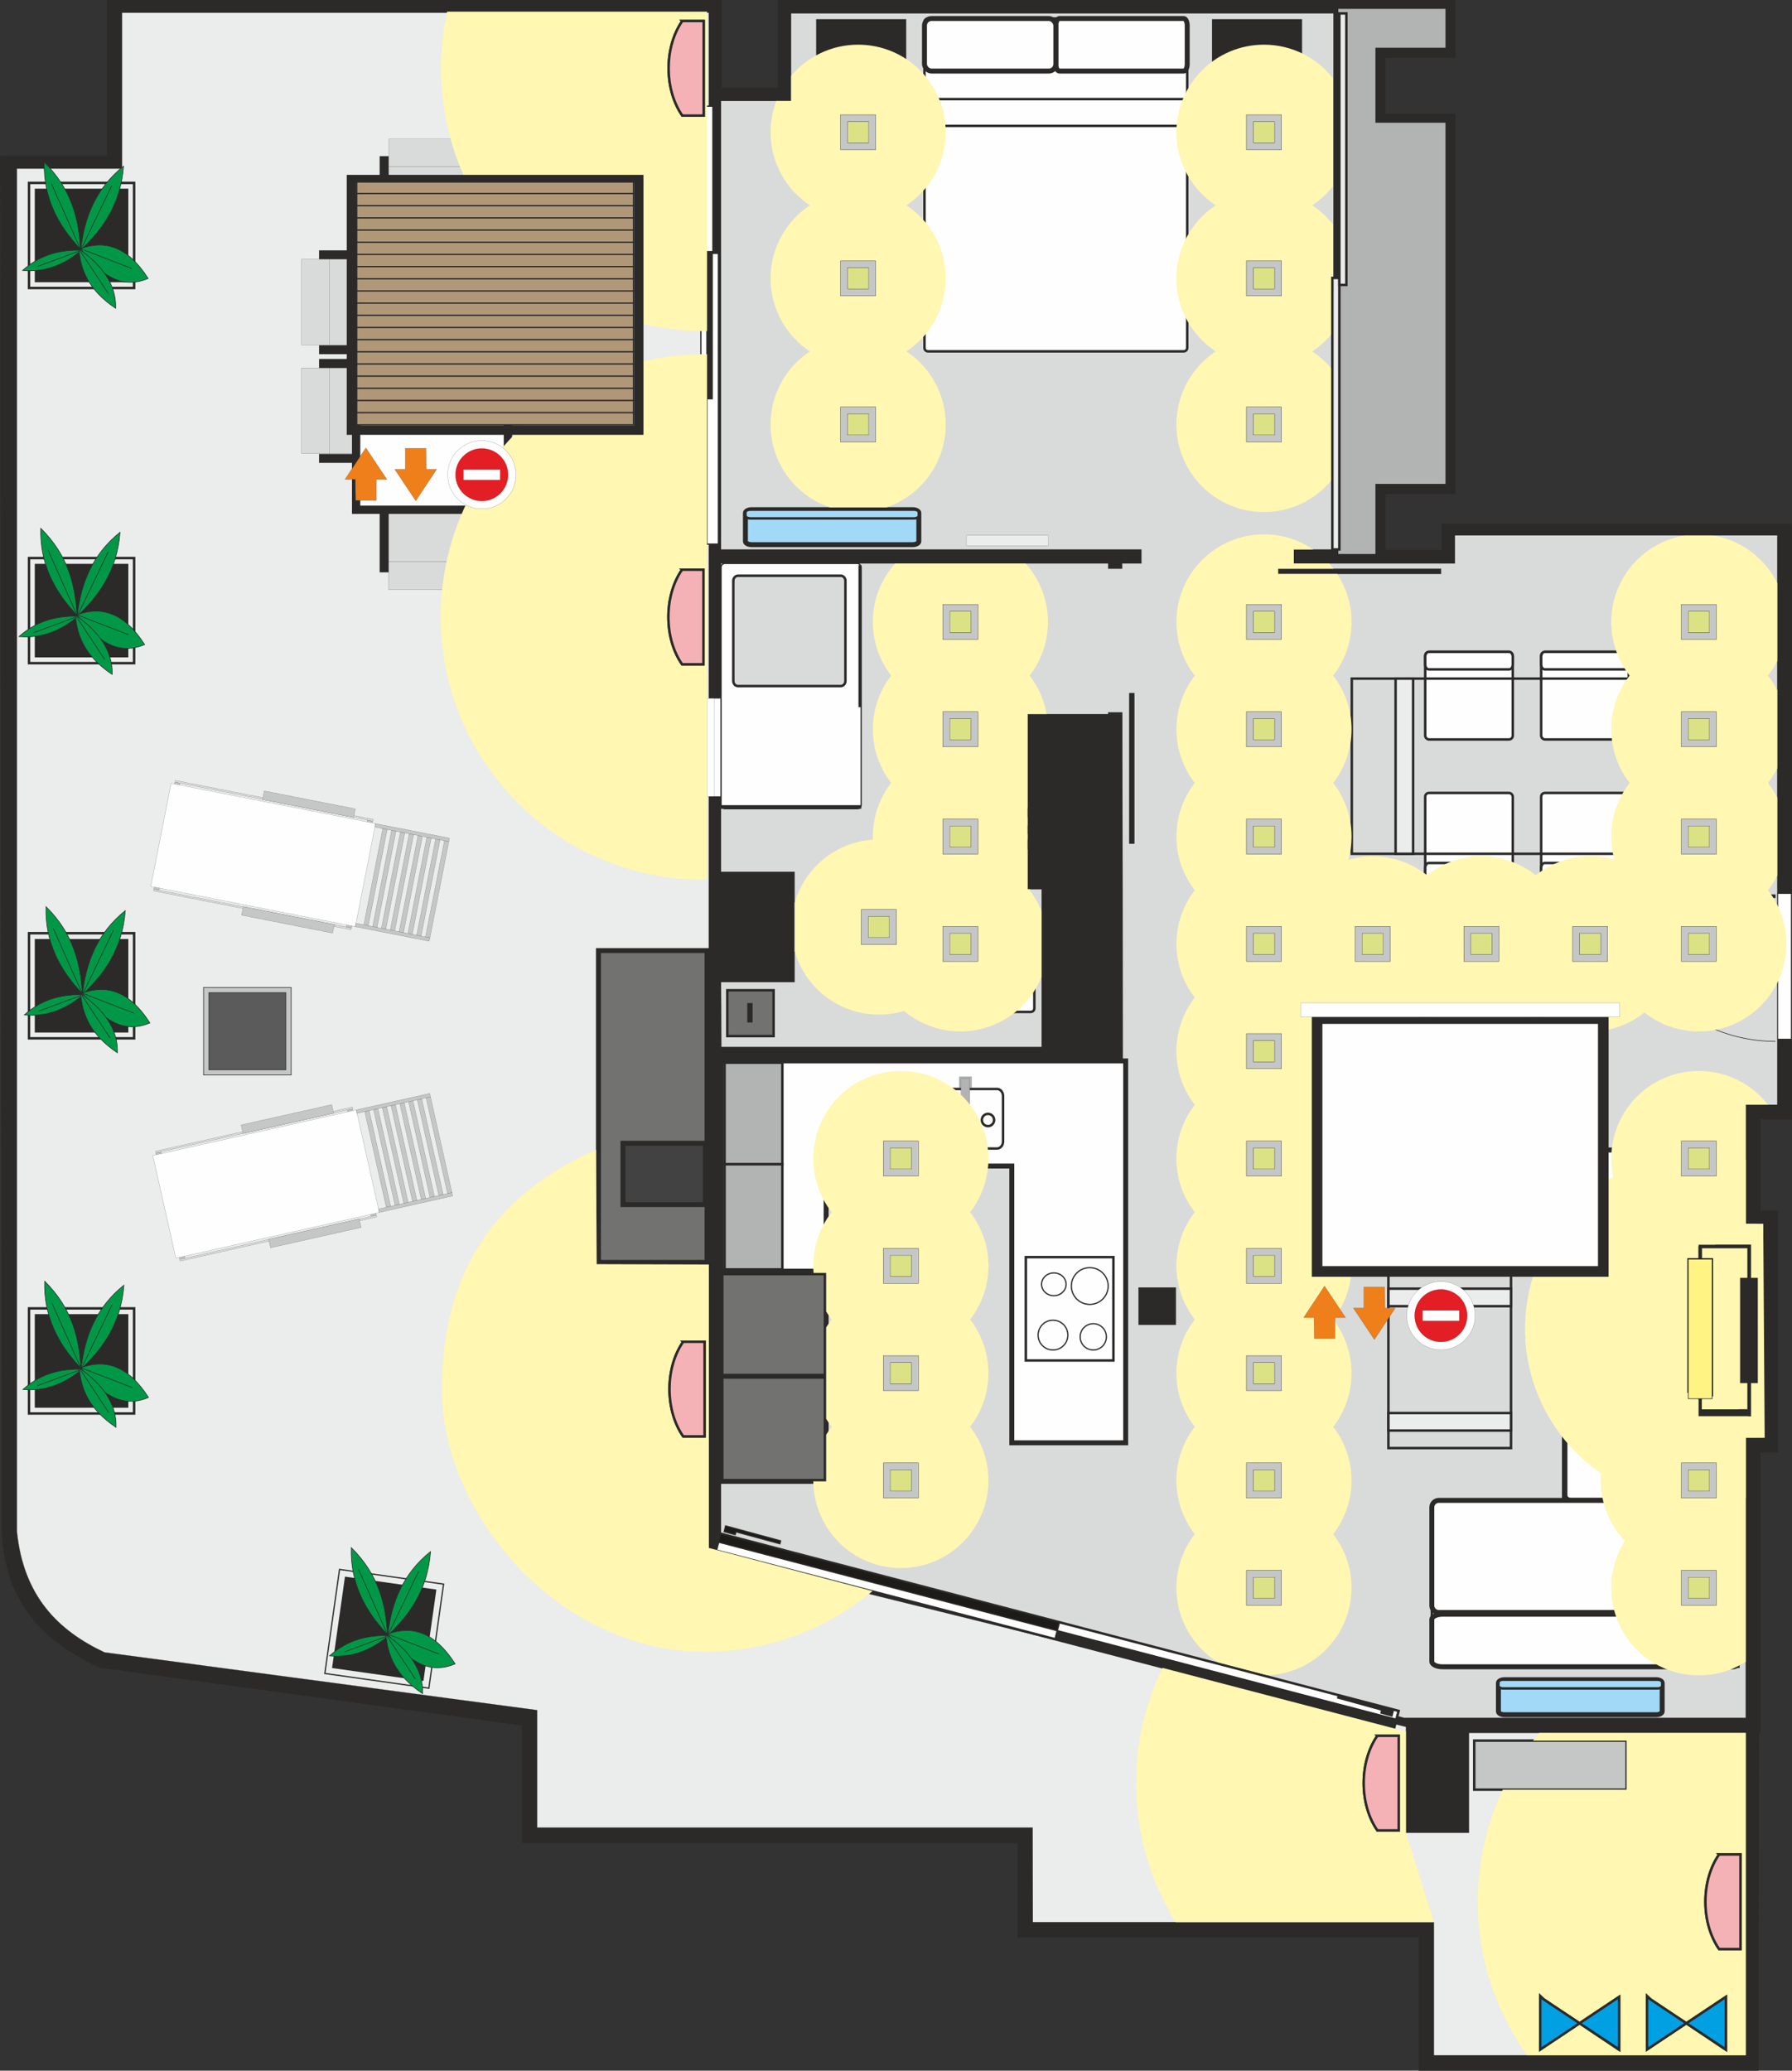 <?xml version="1.0" encoding="UTF-8"?>
<!DOCTYPE svg PUBLIC "-//W3C//DTD SVG 1.1//EN" "http://www.w3.org/Graphics/SVG/1.1/DTD/svg11.dtd">
<!-- Creator: CorelDRAW -->
<svg xmlns="http://www.w3.org/2000/svg" xml:space="preserve" style="shape-rendering:geometricPrecision; text-rendering:geometricPrecision; image-rendering:optimizeQuality; fill-rule:evenodd; clip-rule:evenodd"
viewBox="0 0 601.814 695.344"
 xmlns:xlink="http://www.w3.org/1999/xlink">
 <rect x="0" y="0" width="601.814" height="695.344" fill="#333333" stroke="none"/>
 <defs>
  <style type="text/css">
   <![CDATA[
    .str0 {stroke:#2B2A29;stroke-width:0.045}
    .str8 {stroke:#2B2A29;stroke-width:0.104}
    .str7 {stroke:#2B2A29;stroke-width:0.104}
    .str4 {stroke:#2B2A29;stroke-width:0.208}
    .str1 {stroke:#2B2A29;stroke-width:0.415}
    .str2 {stroke:#FEFEFE;stroke-width:0.415}
    .str5 {stroke:#2B2A29;stroke-width:0.415}
    .str3 {stroke:#2B2A29;stroke-width:0.83}
    .str6 {stroke:#2B2A29;stroke-width:1.66}
    .fil4 {fill:none}
    .fil12 {fill:#009846}
    .fil23 {fill:#00A0E3}
    .fil6 {fill:#1C1B17}
    .fil0 {fill:#2B2A29}
    .fil10 {fill:#434242}
    .fil9 {fill:#727271}
    .fil13 {fill:#9D9E9E}
    .fil8 {fill:#A2D9F7}
    .fil19 {fill:#AF9778}
    .fil7 {fill:#B2B3B3}
    .fil3 {fill:#C5C6C6}
    .fil2 {fill:#D9DADA}
    .fil20 {fill:#E31E24}
    .fil1 {fill:#EBECEC}
    .fil21 {fill:#EF7F1A}
    .fil5 {fill:#FEFEFE}
    .fil11 {fill:#5B5B5B}
    .fil15 {fill:#9D9E9E}
    .fil22 {fill:#D9DADA}
    .fil18 {fill:#DBE285}
    .fil17 {fill:#F5B2B6}
    .fil16 {fill:#FFF383}
    .fil14 {fill:#FFF7B2}
   ]]>
  </style>
 </defs>
 <g id="Casa">
  <path id="PerfilCasa" onclick="alert('Perfil!')" class="fil0 str0" d="M35.905 0.022l206.472 0 0 29.412 18.824 0 0 -29.412 227.649 0 0 19.412 -23.53 0 0 18.824 23.53 0 0 127.648 -23.53 0 0 18.824 18.824 0 0 -8.824 117.648 0 0 200.002 -10.588 0 0 30.588 5.882 0 0 81.177 -5.882 0 0 94.118 -0.466 0 -0.122 113.53 -114.119 0 0 -44.706 -134.707 0 0 -31.765 -166.472 0 0 -39.412c-47.255,-6.471 -94.51,-12.941 -141.766,-19.412 -19.624,-8.842 -32.392,-22.957 -32.941,-46.471l-0.588 -461.18 35.883 0 0 -52.353z"/>
  <path id="SueloTerraza" class="fil1 str0" d="M40.976 4.281l197.06 0 0 517.651 234.119 57.962 0 35.569 21.177 0 0 -33.53 92.942 0 0 108.236 -104.707 0 0 -44.706 -134.707 0 -0.065 -31.765 -166.407 0 0 -39.412c-48.432,-6.471 -96.864,-12.941 -145.295,-19.412 -15.522,-7.306 -27.197,-18.799 -29.412,-40.589l0 -457.651 35.294 0 0 -52.353z"/>
  <polygon id="SueloCasa" onclick="alert('suelo!')" class="fil2 str0" points="265.683,4.505 483.92,4.505 483.92,14.505 460.391,14.505 460.391,42.74 483.92,42.74 483.92,160.977 460.391,160.977 460.391,184.506 434.508,184.506 434.508,189.212 488.626,189.212 488.626,179.8 596.862,179.8 596.862,370.978 586.274,370.978 586.274,410.979 592.156,410.979 592.156,482.744 586.274,482.744 586.274,576.862 471.567,576.862 242.154,516.862 242.154,356.272 377.07,356.272 376.923,239.212 372.155,239.212 372.155,239.801 345.096,239.801 345.096,298.625 349.802,298.625 349.802,351.566 242.252,351.566 242.154,329.801 266.86,329.801 266.86,292.742 242.154,292.742 242.154,189.212 372.155,189.212 372.155,190.977 376.863,190.977 376.861,189.212 383.331,189.212 383.331,184.506 376.861,184.506 372.155,184.506 242.154,184.506 242.154,33.917 265.683,33.917 "/>
  <g id="MuebleTele">
   <rect id="_375054080" class="fil0 str1" transform="matrix(0.92 -0.393 0.393 0.92 452.946 377.937)" width="47.059" height="29.412"/>
   <path id="_375053144" class="fil2 str2" d="M456.873 384.576l41.432 -17.685c0.211,-0.09 0.533,0.186 0.715,0.613l0.723 1.693c0.182,0.427 0.159,0.85 -0.052,0.94l-41.432 17.685c-0.211,0.09 -0.533,-0.186 -0.715,-0.613l-0.723 -1.693c-0.182,-0.427 -0.159,-0.85 0.052,-0.94z"/>
  </g>
  <rect id="Pilar" class="fil0 str3" x="382.743" y="432.743" width="11.765" height="11.765"/>
  <rect id="PuertaHabitacion" class="fil0 str0" x="429.24" y="190.977" width="54.706" height="1.765"/>
  <rect id="PuertaAseo" class="fil0 str0" x="379.214" y="232.742" width="1.765" height="50.589"/>
  <rect id="ArmarioEscobas" class="fil3 str3" x="495.097" y="584.509" width="51.177" height="16.471"/>
  <g id="PuertaCasa">
   <rect id="_375052784" class="fil0 str0" x="545.685" y="300.389" width="50.589" height="1.176"/>
   <path id="_375052472" class="fil4 str4" d="M545.369 301.57c0.14,26.583 22.87,48.081 50.905,48.146"/>
   <rect id="_375052592" class="fil5 str4" x="597.025" y="300.089" width="4.544" height="48.824"/>
  </g>
  <g id="VentanaAseo">
   <rect id="_375052736" class="fil5 str0" x="237.448" y="234.507" width="4.706" height="32.941"/>
   <rect id="_375052616" class="fil4 str0" x="239.801" y="234.507" width="2.353" height="32.941"/>
  </g>
  <g id="VentanalComedor">
   <rect id="_375051680" class="fil5 str3" transform="matrix(0.968 0.253 -0.253 0.968 241.904 514.991)" width="235.336" height="5.882"/>
   <rect id="_375051896" class="fil6 str1" transform="matrix(0.968 0.253 -0.253 0.968 241.943 515.001)" width="117.648" height="2.941"/>
   <rect id="_375051560" class="fil0 str1" transform="matrix(0.968 0.253 -0.253 0.968 355.035 547.559)" width="117.648" height="2.941"/>
   <polygon id="_375051632" class="fil6 str5" points="243.689,512.415 246.459,513.168 247.382,513.42 262.154,517.438 261.913,518.4 247.141,514.382 246.9,515.344 243.207,514.339 "/>
   <polygon id="_375052208" class="fil0 str1" points="467.949,574.313 465.175,573.548 464.25,573.293 449.455,569.215 449.214,570.192 464.009,574.27 463.768,575.246 467.466,576.266 "/>
  </g>
  <g id="MesaySillasTerraza">
   <g id="SillaTerraza6">
    <rect id="_375051200" class="fil2 str0" x="110.699" y="87.024" width="27.059" height="28.824"/>
    <rect id="_375051056" class="fil2 str0" x="101.287" y="87.024" width="9.412" height="28.824"/>
    <rect id="_375050984" class="fil0 str0" x="107.169" y="84.083" width="27.059" height="2.941"/>
    <rect id="_375050720" class="fil0 str0" x="107.169" y="115.976" width="27.059" height="2.941"/>
   </g>
   <g id="SillaTerraza5">
    <rect id="_375051296" class="fil2 str0" x="110.699" y="123.52" width="27.059" height="28.824"/>
    <rect id="_375051104" class="fil2 str0" x="101.287" y="123.52" width="9.412" height="28.824"/>
    <rect id="_375050768" class="fil0 str0" x="107.169" y="120.579" width="27.059" height="2.941"/>
    <rect id="_375050576" class="fil0 str0" x="107.169" y="152.472" width="27.059" height="2.941"/>
   </g>
   <g id="SillaTerraza4">
    <rect id="_375050672" class="fil2 str0" transform="matrix(2.64845E-014 -1 1 2.64845E-014 130.479 188.621)" width="27.059" height="28.824"/>
    <rect id="_375050240" class="fil2 str0" transform="matrix(2.64845E-014 -1 1 2.64845E-014 130.479 198.033)" width="9.412" height="28.824"/>
    <rect id="_375050000" class="fil0 str0" transform="matrix(2.64845E-014 -1 1 2.64845E-014 127.538 192.15)" width="27.059" height="2.941"/>
    <rect id="_375049952" class="fil0 str0" transform="matrix(2.64845E-014 -1 1 2.64845E-014 159.431 192.15)" width="27.059" height="2.941"/>
   </g>
   <g id="SillaTerraza3">
    <rect id="_375049304" class="fil2 str0" x="152.153" y="123.648" width="27.059" height="28.824"/>
    <rect id="_375049400" class="fil2 str0" x="179.212" y="123.648" width="9.412" height="28.824"/>
    <rect id="_375049208" class="fil0 str0" x="155.682" y="152.472" width="27.059" height="2.941"/>
    <rect id="_375049496" class="fil0 str0" x="155.682" y="120.579" width="27.059" height="2.941"/>
   </g>
   <g id="SillaTerraza2">
    <rect id="_375049904" class="fil2 str0" x="152.153" y="87.153" width="27.059" height="28.824"/>
    <rect id="_375049376" class="fil2 str0" x="179.212" y="87.153" width="9.412" height="28.824"/>
    <rect id="_375049352" class="fil0 str0" x="155.682" y="115.976" width="27.059" height="2.941"/>
    <rect id="_375049328" class="fil0 str0" x="155.682" y="84.083" width="27.059" height="2.941"/>
   </g>
   <g id="SillaTerraza1">
    <rect id="_375048584" class="fil2 str0" transform="matrix(2.64845E-014 1 -1 2.64845E-014 159.431 56)" width="27.059" height="28.824"/>
    <rect id="_375048560" class="fil2 str0" transform="matrix(2.64845E-014 1 -1 2.64845E-014 159.431 46.588)" width="9.412" height="28.824"/>
    <rect id="_375048920" class="fil0 str0" transform="matrix(2.64845E-014 1 -1 2.64845E-014 162.373 52.471)" width="27.059" height="2.941"/>
    <rect id="_375048440" class="fil0 str0" transform="matrix(2.64845E-014 1 -1 2.64845E-014 130.479 52.471)" width="27.059" height="2.941"/>
   </g>
   <g id="MesaTerraza">
    <rect id="_375049016" class="fil0 str3" x="118.623" y="66.27" width="52.942" height="105.883"/>
    <rect id="_375048824" class="fil5 str0" x="120.976" y="68.623" width="48.236" height="101.177"/>
   </g>
  </g>
  <g id="VentanalHabitacion">
   <rect id="_375048200" class="fil5 str1" x="235.378" y="35.659" width="5.882" height="147.06"/>
   <rect id="_375047912" class="fil0 str1" x="239.414" y="35.673" width="1.765" height="49.412"/>
   <rect id="_375048320" class="fil0 str1" x="237.42" y="84.497" width="1.765" height="49.412"/>
   <rect id="_375048296" class="fil0 str1" x="235.655" y="133.321" width="1.765" height="49.412"/>
  </g>
  <g id="Armario">
   <polygon id="SueloArmario" class="fil7 str6" points="448.626,2.152 448.626,186.859 462.744,186.859 462.744,163.33 486.273,163.33 486.273,40.387 462.744,40.387 462.744,16.858 486.273,16.858 486.273,2.152 "/>
   <g id="PuertaArmario">
    <rect id="_375047120" class="fil1 str3" x="447.449" y="93.329" width="2.353" height="91.177"/>
    <rect id="_375047480" class="fil1 str3" x="449.802" y="4.505" width="2.353" height="91.177"/>
   </g>
  </g>
  <g id="Comedor">
   <g id="Sofa">
    <path id="_375046856" class="fil5 str3" d="M483.798 503.836l15.883 0 25.294 0 0 -117.648 58.824 0 0 117.648 0 55.883 -58.824 0 -25.294 0 -15.883 0c-1.618,0 -2.941,-1.324 -2.941,-2.941l0 -50c0,-1.618 1.324,-2.941 2.941,-2.941z"/>
    <rect id="_375046400" class="fil5 str0" x="566.152" y="386.188" width="17.647" height="173.531"/>
    <path id="_375046256" class="fil5 str6" d="M526.709 386.188l37.709 0c0.954,0 1.734,0.794 1.734,1.765l0 14.118c0,0.971 -0.78,1.765 -1.734,1.765l-37.709 0c-0.954,0 -1.734,-0.794 -1.734,-1.765l0 -14.118c0,-0.971 0.78,-1.765 1.734,-1.765z"/>
    <path id="_375046232" class="fil5 str6" d="M484.448 542.072l78.112 0c1.975,0 3.591,0.794 3.591,1.765l0 14.118c0,0.971 -1.616,1.765 -3.591,1.765l-78.112 0c-1.975,0 -3.591,-0.794 -3.591,-1.765l0 -14.118c0,-0.971 1.616,-1.765 3.591,-1.765z"/>
    <path id="_375046760" class="fil5 str6" d="M527.499 404.423l36.129 0c1.065,0 1.935,0.794 1.935,1.765l0 46.471c0,0.971 -0.871,1.765 -1.935,1.765l-36.129 0c-1.065,0 -1.935,-0.794 -1.935,-1.765l0 -46.471c0,-0.971 0.871,-1.765 1.935,-1.765z"/>
    <path id="_375046184" class="fil5 str6" d="M527.545 455.012l36.036 0c1.09,0 1.982,0.794 1.982,1.765l0 45.294c0,0.971 -0.892,1.765 -1.982,1.765l-36.036 0c-1.09,0 -1.982,-0.794 -1.982,-1.765l0 -45.294c0,-0.971 0.892,-1.765 1.982,-1.765z"/>
    <path id="_375045992" class="fil5 str6" d="M568.026 386.188l13.898 0c1.031,0 1.874,0.794 1.874,1.765l0 64.706c0,0.971 -0.843,1.765 -1.874,1.765l-13.898 0c-1.031,0 -1.874,-0.794 -1.874,-1.765l0 -64.706c0,-0.971 0.843,-1.765 1.874,-1.765z"/>
    <path id="_375045608" class="fil5 str6" d="M567.999 455.012l13.952 0c1.016,0 1.848,0.794 1.848,1.765l0 45.294c0,0.971 -0.831,1.765 -1.848,1.765l-13.952 0c-1.016,0 -1.848,-0.794 -1.848,-1.765l0 -45.294c0,-0.971 0.831,-1.765 1.848,-1.765z"/>
    <path id="_375045848" class="fil5 str6" d="M567.859 504.424l14.232 0c0.939,0 1.708,0.794 1.708,1.765l0 51.765c0,0.971 -0.769,1.765 -1.708,1.765l-14.232 0c-0.939,0 -1.708,-0.794 -1.708,-1.765l0 -51.765c0,-0.971 0.769,-1.765 1.708,-1.765z"/>
    <path id="_375045440" class="fil5 str6" d="M483.21 503.836l80.589 0c1.294,0 2.353,1.043 2.353,2.317l0 33.014c0,1.274 -1.059,2.317 -2.353,2.317l-80.589 0c-1.294,0 -2.353,-1.043 -2.353,-2.317l0 -33.014c0,-1.274 1.059,-2.317 2.353,-2.317z"/>
   </g>
   <g id="MesaComedor">
    <g id="Sillas">
     <g id="Silla4">
      <rect id="_375045200" class="fil5 str3" x="478.626" y="218.901" width="29.412" height="29.412" rx="1.265" ry="1.265"/>
      <path id="_375045104" class="fil5 str3" d="M479.803 218.901l27.059 0c0.647,0 1.176,0.756 1.176,1.681l0 2.521c0,0.924 -0.529,1.681 -1.176,1.681l-27.059 0c-0.647,0 -1.176,-0.756 -1.176,-1.681l0 -2.521c0,-0.924 0.529,-1.681 1.176,-1.681z"/>
     </g>
     <g id="Silla3">
      <rect id="_375044624" class="fil5 str3" x="517.571" y="218.901" width="29.412" height="29.412" rx="1.265" ry="1.265"/>
      <path id="_375045152" class="fil5 str3" d="M518.748 218.901l27.059 0c0.647,0 1.176,0.756 1.176,1.681l0 2.521c0,0.924 -0.529,1.681 -1.176,1.681l-27.059 0c-0.647,0 -1.176,-0.756 -1.176,-1.681l0 -2.521c0,-0.924 0.529,-1.681 1.176,-1.681z"/>
     </g>
     <g id="Silla2">
      <rect id="_375044312" class="fil5 str3" x="517.571" y="266.272" width="29.412" height="29.412" rx="1.265" ry="1.265"/>
      <path id="_375044192" class="fil5 str3" d="M545.807 295.684l-27.059 0c-0.647,0 -1.176,-0.756 -1.176,-1.681l0 -2.521c0,-0.924 0.529,-1.681 1.176,-1.681l27.059 0c0.647,0 1.176,0.756 1.176,1.681l0 2.521c0,0.924 -0.529,1.681 -1.176,1.681z"/>
     </g>
     <g id="Silla1">
      <rect id="_375043856" class="fil5 str3" x="478.626" y="266.272" width="29.412" height="29.412" rx="1.265" ry="1.265"/>
      <path id="_375044096" class="fil5 str3" d="M506.862 295.684l-27.059 0c-0.647,0 -1.176,-0.756 -1.176,-1.681l0 -2.521c0,-0.924 0.529,-1.681 1.176,-1.681l27.059 0c0.647,0 1.176,0.756 1.176,1.681l0 2.521c0,0.924 -0.529,1.681 -1.176,1.681z"/>
     </g>
    </g>
    <rect id="_375043592" class="fil4 str3" x="453.981" y="227.88" width="117.648" height="58.824"/>
    <rect id="_375043568" class="fil1 str3" x="551.044" y="228.177" width="5.882" height="58.528"/>
    <rect id="_375043088" class="fil1 str3" x="468.69" y="227.88" width="5.882" height="58.824"/>
   </g>
   <g id="AAComedor">
    <path id="_375042680" class="fil8 str6" d="M505.218 564.053l51 0c1.1,0 2,0.507 2,1.126l0 9.513c0,0.619 -0.9,1.126 -2,1.126l-51 0c-1.1,0 -2,-0.507 -2,-1.126l0 -9.513c0,-0.619 0.9,-1.126 2,-1.126z"/>
    <path id="_375042632" class="fil8 str3" d="M504.81 564.053l51.817 0c0.876,0 1.592,0.421 1.592,0.936l0 1.069c0,0.515 -0.716,0.936 -1.592,0.936l-51.817 0c-0.876,0 -1.592,-0.421 -1.592,-0.936l0 -1.069c0,-0.515 0.716,-0.936 1.592,-0.936z"/>
   </g>
   <g id="Baul">
    <rect id="_375042440" class="fil4 str3" x="466.273" y="427.449" width="41.177" height="58.824"/>
    <rect id="_375042752" class="fil1 str3" x="466.273" y="432.743" width="41.177" height="5.882"/>
    <rect id="_375042464" class="fil1 str3" x="466.273" y="474.508" width="41.177" height="5.882"/>
   </g>
  </g>
  <g id="Barbacoa">
   <rect id="_375041792" class="fil9 str6" x="200.977" y="319.213" width="36.471" height="104.707"/>
   <rect id="_375042080" class="fil10 str6" x="209.212" y="383.919" width="27.647" height="20.588"/>
  </g>
  <g id="MesaTumbonas">
   <rect id="_375041624" class="fil11 str0" x="70.127" y="333.346" width="25.883" height="25.883"/>
   <path id="_375042248" class="fil3 str4" d="M68.362 331.581l29.412 0 0 29.412 -29.412 0 0 -29.412zm1.765 1.765l25.883 0 0 25.883 -25.883 0 0 -25.883z"/>
  </g>
  <g id="Tumbona2">
   <rect id="_375040784" class="fil2 str0" transform="matrix(0.976 -0.219 0.219 0.976 52.209 386.589)" width="67.785" height="0.588"/>
   <rect id="_375040736" class="fil2 str0" transform="matrix(0.976 -0.219 0.219 0.976 60.355 422.914)" width="67.648" height="0.588"/>
   <rect id="_375041024" class="fil3 str0" transform="matrix(0.976 -0.219 0.219 0.976 80.977 377.773)" width="31.177" height="2.941"/>
   <rect id="_375041048" class="fil3 str0" transform="matrix(0.976 -0.219 0.219 0.976 90.208 416.144)" width="31.177" height="2.941"/>
   <rect id="_375041432" class="fil3 str0" transform="matrix(0.976 -0.219 0.219 0.976 52.347 387.208)" width="1.765" height="36.471"/>
   <rect id="_375041144" class="fil3 str0" transform="matrix(0.976 -0.219 0.219 0.976 116.633 372.79)" width="1.765" height="36.471"/>
   <rect id="_375040952" class="fil5 str0" transform="matrix(0.976 -0.219 0.219 0.976 51.328 388.04)" width="70.001" height="35.294"/>
   <rect id="_375040928" class="fil3 str0" transform="matrix(0.976 -0.219 0.219 0.976 122.508 373.281)" width="1.507" height="32.941"/>
   <rect id="_375040304" class="fil3 str0" transform="matrix(0.976 -0.219 0.219 0.976 125.45 372.622)" width="1.507" height="32.941"/>
   <rect id="_375040592" class="fil3 str0" transform="matrix(0.976 -0.219 0.219 0.976 128.391 371.962)" width="1.507" height="32.941"/>
   <rect id="_375040664" class="fil3 str0" transform="matrix(0.976 -0.219 0.219 0.976 131.333 371.302)" width="1.507" height="32.941"/>
   <rect id="_375040568" class="fil3 str0" transform="matrix(0.976 -0.219 0.219 0.976 134.275 370.642)" width="1.507" height="32.941"/>
   <rect id="_375040088" class="fil3 str0" transform="matrix(0.976 -0.219 0.219 0.976 137.216 369.983)" width="1.507" height="32.941"/>
   <rect id="_375040496" class="fil3 str0" transform="matrix(0.976 -0.219 0.219 0.976 140.158 369.323)" width="1.507" height="32.941"/>
   <rect id="_375040520" class="fil3 str0" transform="matrix(0.976 -0.219 0.219 0.976 143.1 368.663)" width="1.507" height="32.941"/>
   <rect id="_375040208" class="fil3 str0" transform="matrix(0.976 -0.219 0.219 0.976 119.632 372.721)" width="25.294" height="1.176"/>
   <rect id="_375039920" class="fil3 str0" transform="matrix(0.976 -0.219 0.219 0.976 127.095 405.997)" width="25.294" height="1.176"/>
  </g>
  <g id="Tumbona1">
   <rect id="_375039536" class="fil2 str0" transform="matrix(0.981 0.193 -0.193 0.981 58.855 262.069)" width="67.785" height="0.588"/>
   <rect id="_375039704" class="fil2 str0" transform="matrix(0.981 0.193 -0.193 0.981 51.655 298.594)" width="67.648" height="0.588"/>
   <rect id="_375039512" class="fil3 str0" transform="matrix(0.981 0.193 -0.193 0.981 88.735 265.608)" width="31.177" height="2.941"/>
   <rect id="_375039632" class="fil3 str0" transform="matrix(0.981 0.193 -0.193 0.981 81.702 304.442)" width="31.177" height="2.941"/>
   <rect id="_375039392" class="fil3 str0" transform="matrix(0.981 0.193 -0.193 0.981 58.732 262.692)" width="1.765" height="36.471"/>
   <rect id="_375038840" class="fil3 str0" transform="matrix(0.981 0.193 -0.193 0.981 123.371 275.433)" width="1.765" height="36.471"/>
   <rect id="_375038768" class="fil5 str0" transform="matrix(0.981 0.193 -0.193 0.981 57.464 263.041)" width="70.001" height="35.294"/>
   <rect id="_375038576" class="fil3 str0" transform="matrix(0.981 0.193 -0.193 0.981 128.549 278.252)" width="1.507" height="32.941"/>
   <rect id="_375039176" class="fil3 str0" transform="matrix(0.981 0.193 -0.193 0.981 131.506 278.835)" width="1.507" height="32.941"/>
   <rect id="_375038696" class="fil3 str0" transform="matrix(0.981 0.193 -0.193 0.981 134.464 279.418)" width="1.507" height="32.941"/>
   <rect id="_375038912" class="fil3 str0" transform="matrix(0.981 0.193 -0.193 0.981 137.422 280.001)" width="1.507" height="32.941"/>
   <rect id="_375038936" class="fil3 str0" transform="matrix(0.981 0.193 -0.193 0.981 140.38 280.584)" width="1.507" height="32.941"/>
   <rect id="_375038480" class="fil3 str0" transform="matrix(0.981 0.193 -0.193 0.981 143.338 281.167)" width="1.507" height="32.941"/>
   <rect id="_375038072" class="fil3 str0" transform="matrix(0.981 0.193 -0.193 0.981 146.296 281.75)" width="1.507" height="32.941"/>
   <rect id="_375037784" class="fil3 str0" transform="matrix(0.981 0.193 -0.193 0.981 149.253 282.333)" width="1.507" height="32.941"/>
   <rect id="_375038048" class="fil3 str0" transform="matrix(0.981 0.193 -0.193 0.981 126.143 276.579)" width="25.294" height="1.176"/>
   <rect id="_375037880" class="fil3 str0" transform="matrix(0.981 0.193 -0.193 0.981 119.548 310.038)" width="25.294" height="1.176"/>
  </g>
  <g id="Plantas">
   <g id="Macetero1">
    <rect id="_375037952" class="fil1 str5" transform="matrix(0.99 0.14 -0.14 0.99 114.028 527.02)" width="35.294" height="35.294"/>
    <rect id="_375037904" class="fil0 str5" transform="matrix(0.99 0.14 -0.14 0.99 116.028 529.679)" width="30.588" height="30.588"/>
   </g>
   <g id="Macetero2">
    <rect id="_375037592" class="fil1 str3" x="9.744" y="439.366" width="35.294" height="35.294"/>
    <rect id="_375037448" class="fil0 str3" x="12.097" y="441.719" width="30.588" height="30.588"/>
   </g>
   <g id="Macetero3">
    <rect id="_375037160" class="fil1 str3" x="9.744" y="313.384" width="35.294" height="35.294"/>
    <rect id="_375037352" class="fil0 str3" x="12.097" y="315.737" width="30.588" height="30.588"/>
   </g>
   <g id="Macetero4">
    <rect id="_375036896" class="fil1 str3" x="9.744" y="187.402" width="35.294" height="35.294"/>
    <rect id="_375036272" class="fil0 str3" x="12.097" y="189.755" width="30.588" height="30.588"/>
   </g>
   <g id="Macetero5">
    <rect id="_375036872" class="fil1 str3" x="9.744" y="61.42" width="35.294" height="35.294"/>
    <rect id="_375036800" class="fil0 str3" x="12.097" y="63.773" width="30.588" height="30.588"/>
   </g>
   <g id="Planta1">
    <g>
     <path id="_375036632" class="fil12 str4" d="M144.594 521.024c-1.042,13.113 -7.104,21.251 -14.383,28.183 1.163,-11.091 5.206,-20.836 14.383,-28.183z"/>
     <line id="_375036680" class="fil4 str4" x1="140.605" y1="527.606" x2="130.211" y2= "549.207" />
    </g>
    <g>
     <path id="_375035864" class="fil12 str4" d="M117.971 519.686c9.32,9.283 11.599,19.172 12.17,29.207 -7.701,-8.066 -12.511,-17.456 -12.17,-29.207z"/>
     <line id="_375035648" class="fil4 str4" x1="120.405" y1="526.988" x2="130.141" y2= "548.894" />
    </g>
    <g>
     <path id="_375035552" class="fil12 str4" d="M110.67 556.04c6.554,-5.789 13.212,-6.882 19.894,-6.835 -5.678,4.767 -12.112,7.56 -19.894,6.835z"/>
     <line id="_375035408" class="fil4 str4" x1="115.617" y1="554.735" x2="130.564" y2= "549.205" />
    </g>
    <g>
     <path id="_375035528" class="fil12 str4" d="M152.858 558.738c-9.458,4.002 -16.394,-1.807 -22.717,-9.998 8.055,-2.954 15.727,-0.922 22.717,9.998z"/>
     <line id="_375035816" class="fil4 str4" x1="147.428" y1="555.437" x2="130.14" y2= "548.74" />
    </g>
    <g>
     <path id="_375034880" class="fil12 str4" d="M141.945 568.771c-9.389,-6.326 -11.743,-13.104 -12.389,-19.993 7.761,5.499 12.642,11.922 12.389,19.993z"/>
     <line id="_375034928" class="fil4 str4" x1="139.456" y1="563.769" x2="129.556" y2= "548.778" />
    </g>
   </g>
   <g id="Planta2">
    <g>
     <path id="_375034736" class="fil12 str4" d="M41.618 431.569c-1.042,13.113 -7.104,21.251 -14.383,28.183 1.163,-11.091 5.206,-20.836 14.383,-28.183z"/>
     <line id="_375035096" class="fil4 str4" x1="37.629" y1="438.151" x2="27.235" y2= "459.752" />
    </g>
    <g>
     <path id="_375035168" class="fil12 str4" d="M14.995 430.231c9.32,9.283 11.599,19.172 12.17,29.207 -7.701,-8.066 -12.511,-17.456 -12.17,-29.207z"/>
     <line id="_375034760" class="fil4 str4" x1="17.429" y1="437.533" x2="27.165" y2= "459.438" />
    </g>
    <g>
     <path id="_375034064" class="fil12 str4" d="M7.693 466.585c6.554,-5.789 13.212,-6.882 19.894,-6.835 -5.678,4.767 -12.112,7.56 -19.894,6.835z"/>
     <line id="_375034448" class="fil4 str4" x1="12.641" y1="465.28" x2="27.587" y2= "459.75" />
    </g>
    <g>
     <path id="_375034232" class="fil12 str4" d="M49.882 469.282c-9.458,4.002 -16.394,-1.807 -22.717,-9.998 8.055,-2.954 15.727,-0.922 22.717,9.998z"/>
     <line id="_375033896" class="fil4 str4" x1="44.452" y1="465.981" x2="27.164" y2= "459.284" />
    </g>
    <g>
     <path id="_375034160" class="fil12 str4" d="M38.968 479.315c-9.389,-6.326 -11.743,-13.104 -12.389,-19.993 7.761,5.499 12.642,11.922 12.389,19.993z"/>
     <line id="_375033992" class="fil4 str4" x1="36.48" y1="474.314" x2="26.58" y2= "459.323" />
    </g>
   </g>
   <g id="Planta3">
    <g>
     <path id="_374757768" class="fil12 str4" d="M42.08 305.796c-1.042,13.113 -7.104,21.251 -14.383,28.183 1.163,-11.091 5.206,-20.836 14.383,-28.183z"/>
     <line id="_374752752" class="fil4 str4" x1="38.09" y1="312.378" x2="27.697" y2= "333.98" />
    </g>
    <g>
     <path id="_374752728" class="fil12 str4" d="M15.457 304.458c9.32,9.283 11.599,19.172 12.17,29.207 -7.701,-8.066 -12.511,-17.456 -12.17,-29.207z"/>
     <line id="_374752512" class="fil4 str4" x1="17.891" y1="311.76" x2="27.627" y2= "333.666" />
    </g>
    <g>
     <path id="_374753136" class="fil12 str4" d="M8.155 340.812c6.554,-5.789 13.212,-6.882 19.894,-6.835 -5.678,4.767 -12.112,7.56 -19.894,6.835z"/>
     <line id="_374752536" class="fil4 str4" x1="13.103" y1="339.507" x2="28.049" y2= "333.977" />
    </g>
    <g>
     <path id="_374752848" class="fil12 str4" d="M50.343 343.51c-9.458,4.002 -16.394,-1.807 -22.717,-9.998 8.055,-2.954 15.727,-0.922 22.717,9.998z"/>
     <line id="_374751840" class="fil4 str4" x1="44.914" y1="340.209" x2="27.626" y2= "333.512" />
    </g>
    <g>
     <path id="_374752224" class="fil12 str4" d="M39.43 353.543c-9.389,-6.326 -11.743,-13.104 -12.389,-19.993 7.761,5.499 12.642,11.922 12.389,19.993z"/>
     <line id="_374751624" class="fil4 str4" x1="36.941" y1="348.541" x2="27.041" y2= "333.55" />
    </g>
   </g>
   <g id="Planta4">
    <g>
     <path id="_374751888" class="fil12 str4" d="M40.315 178.737c-1.042,13.113 -7.104,21.251 -14.383,28.183 1.163,-11.091 5.206,-20.836 14.383,-28.183z"/>
     <line id="_374752272" class="fil4 str4" x1="36.325" y1="185.319" x2="25.932" y2= "206.92" />
    </g>
    <g>
     <path id="_374751240" class="fil12 str4" d="M13.692 177.399c9.32,9.283 11.599,19.172 12.17,29.207 -7.701,-8.066 -12.511,-17.456 -12.17,-29.207z"/>
     <line id="_374751192" class="fil4 str4" x1="16.126" y1="184.7" x2="25.862" y2= "206.606" />
    </g>
    <g>
     <path id="_374751576" class="fil12 str4" d="M6.39 213.753c6.554,-5.789 13.212,-6.882 19.894,-6.835 -5.678,4.767 -12.112,7.56 -19.894,6.835z"/>
     <line id="_374751600" class="fil4 str4" x1="11.338" y1="212.447" x2="26.284" y2= "206.917" />
    </g>
    <g>
     <path id="_374751384" class="fil12 str4" d="M48.578 216.45c-9.458,4.002 -16.394,-1.807 -22.717,-9.998 8.055,-2.954 15.727,-0.922 22.717,9.998z"/>
     <line id="_374751312" class="fil4 str4" x1="43.149" y1="213.149" x2="25.861" y2= "206.452" />
    </g>
    <g>
     <path id="_374751480" class="fil12 str4" d="M37.665 226.483c-9.389,-6.326 -11.743,-13.104 -12.389,-19.993 7.761,5.499 12.642,11.922 12.389,19.993z"/>
     <line id="_374750592" class="fil4 str4" x1="35.176" y1="221.482" x2="25.276" y2= "206.49" />
    </g>
   </g>
   <g id="Planta5">
    <g>
     <path id="_374750640" class="fil12 str4" d="M41.492 55.794c-1.042,13.113 -7.104,21.251 -14.383,28.183 1.163,-11.091 5.206,-20.836 14.383,-28.183z"/>
     <line id="_374750784" class="fil4 str4" x1="37.502" y1="62.377" x2="27.108" y2= "83.978" />
    </g>
    <g>
     <path id="_374750112" class="fil12 str4" d="M14.869 54.456c9.32,9.283 11.599,19.172 12.17,29.207 -7.701,-8.066 -12.511,-17.456 -12.17,-29.207z"/>
     <line id="_374750376" class="fil4 str4" x1="17.303" y1="61.758" x2="27.038" y2= "83.664" />
    </g>
    <g>
     <path id="_374749800" class="fil12 str4" d="M7.567 90.81c6.554,-5.789 13.212,-6.882 19.894,-6.835 -5.678,4.767 -12.112,7.56 -19.894,6.835z"/>
     <line id="_374749536" class="fil4 str4" x1="12.514" y1="89.505" x2="27.461" y2= "83.975" />
    </g>
    <g>
     <path id="_374749608" class="fil12 str4" d="M49.755 93.508c-9.458,4.002 -16.394,-1.807 -22.717,-9.998 8.055,-2.954 15.727,-0.922 22.717,9.998z"/>
     <line id="_374749632" class="fil4 str4" x1="44.325" y1="90.207" x2="27.038" y2= "83.51" />
    </g>
    <g>
     <path id="_374749584" class="fil12 str4" d="M38.842 103.541c-9.389,-6.326 -11.743,-13.104 -12.389,-19.993 7.761,5.499 12.642,11.922 12.389,19.993z"/>
     <line id="_374749944" class="fil4 str4" x1="36.353" y1="98.54" x2="26.453" y2= "83.548" />
    </g>
   </g>
  </g>
  <g id="Aseo">
   <g id="Ducha">
    <rect id="_374749080" class="fil0 str0" x="242.154" y="235.095" width="2.941" height="2.353"/>
    <rect id="_374748792" class="fil5 str1" x="242.154" y="189.212" width="47.059" height="82.354" rx="1.326" ry="1.326"/>
    <path id="_374748744" class="fil2 str3" d="M247.84 193.33l34.51 0c0.863,0 1.569,0.77 1.569,1.71l0 33.638c0,0.941 -0.706,1.71 -1.569,1.71l-34.51 0c-0.863,0 -1.569,-0.77 -1.569,-1.71l0 -33.638c0,-0.941 0.706,-1.71 1.569,-1.71z"/>
    <rect id="_374749200" class="fil0 str0" x="288.331" y="189.8" width="0.882" height="47.647"/>
    <rect id="_374748672" class="fil0 str0" x="242.154" y="270.389" width="47.059" height="1.176"/>
   </g>
   <g id="Bidet">
    <path id="_374747928" class="fil5 str3" d="M270.977 299.801l27.059 0c0.647,0 1.176,0.531 1.176,1.18l0 21.233c0,0.649 -0.529,1.18 -1.176,1.18l-27.059 0c-0.647,0 -1.176,-0.531 -1.176,-1.18l0 -21.233c0,-0.649 0.529,-1.18 1.176,-1.18z"/>
    <path id="_374747976" class="fil5 str4" d="M278.443 302.154l18.01 0c0.224,0 0.407,0.235 0.407,0.523l0 17.778c0,0.288 -0.183,0.523 -0.407,0.523l-18.01 0c-0.224,0 -0.407,-0.235 -0.407,-0.523l0 -17.778c0,-0.288 0.183,-0.523 0.407,-0.523z"/>
    <rect id="_374748048" class="fil2 str1" x="272.742" y="309.828" width="11.83" height="2.949"/>
    <rect id="_374747832" class="fil0 str0" x="272.742" y="309.828" width="2.816" height="2.949"/>
   </g>
   <g id="Vater">
    <rect id="_374747184" class="fil5 str3" x="317.956" y="316.272" width="29.412" height="23.53" rx="1.176" ry="1.176"/>
    <path id="_374747568" class="fil5 str4" d="M320.822 318.625l19.136 0c0.238,0 0.432,0.235 0.432,0.523l0 17.778c0,0.288 -0.194,0.523 -0.432,0.523l-19.136 0c-0.238,0 -0.432,-0.235 -0.432,-0.523l0 -17.778c0,-0.288 0.194,-0.523 0.432,-0.523z"/>
   </g>
   <g id="Lavabo">
    <rect id="_374747664" class="fil0 str0" x="314.592" y="251.575" width="29.412" height="47.059"/>
    <rect id="_374747088" class="fil5 str1" x="320.474" y="263.928" width="20" height="30.588"/>
    <rect id="_374747160" class="fil5 str5" x="322.743" y="266.272" width="15.294" height="25.883"/>
    <rect id="_374746464" class="fil1 str1" x="330.978" y="276.272" width="4.706" height="5.294"/>
    <rect id="_374746944" class="fil1 str1" x="332.743" y="277.448" width="12.274" height="2.353"/>
    <rect id="_374746440" class="fil13 str1" x="342.154" y="271.566" width="2.958" height="2.75"/>
    <rect id="_374746800" class="fil13 str5" x="342.154" y="282.154" width="2.941" height="2.941"/>
   </g>
   <g id="CestaRopa">
    <rect id="_374746728" class="fil9 str3" x="244.249" y="332.538" width="15.552" height="15.39"/>
    <rect id="_374745864" class="fil0 str0" x="250.977" y="336.86" width="1.765" height="6.471"/>
   </g>
  </g>
  <g id="Cocina">
   <polygon id="BancoCocina" class="fil5 str6" points="378.037,356.272 339.801,356.272 242.154,356.272 242.154,391.567 242.154,426.861 277.448,426.861 277.448,391.567 339.801,391.567 339.801,484.508 378.037,484.508 378.037,391.567 "/>
   <g id="Encimera">
    <rect id="_374745528" class="fil4 str3" x="344.507" y="422.155" width="29.412" height="34.706"/>
    <ellipse id="_374746032" class="fil4 str1" cx="353.919" cy="431.273" rx="4.118" ry="3.824"/>
    <circle id="_374745720" class="fil4 str1" cx="365.978" cy="431.861" r="6.177"/>
    <circle id="_374745312" class="fil4 str1" cx="367.155" cy="448.92" r="4.412"/>
    <circle id="_374745216" class="fil4 str1" cx="353.625" cy="448.332" r="5"/>
   </g>
   <g id="Fregadero">
    <path id="_374744232" class="fil4 str3" d="M314.182 365.684l20.65 0c1.115,0 2.028,1.059 2.028,2.353l0 15.294c0,1.294 -0.913,2.353 -2.028,2.353l-20.65 0c-1.115,0 -2.028,-1.059 -2.028,-2.353l0 -15.294c0,-1.294 0.913,-2.353 2.028,-2.353z"/>
    <circle id="_374744208" class="fil4 str3" cx="331.796" cy="376.102" r="2.059"/>
    <rect id="_374744184" class="fil7 str0" x="322.154" y="361.566" width="4.118" height="3.529"/>
    <rect id="_374744400" class="fil7 str0" x="322.743" y="362.155" width="2.941" height="17.059"/>
    <rect id="_374744328" class="fil7 str0" x="322.743" y="379.214" width="2.941" height="1.176"/>
   </g>
   <g id="MueblesCocina">
    <rect id="_374745024" class="fil9 str6" x="242.154" y="427.449" width="35.294" height="35.294"/>
    <rect id="_374744880" class="fil7 str3" x="243.33" y="356.86" width="19.412" height="34.118"/>
    <rect id="_374745336" class="fil7 str3" x="243.33" y="390.978" width="19.412" height="35.294"/>
    <rect id="_374745384" class="fil9 str6" x="242.154" y="462.155" width="35.294" height="35.294"/>
   </g>
  </g>
  <g id="Habitacion">
   <g id="Cama">
    <path id="_374743368" class="fil5 str3" d="M311.628 6.22l85.92 0c0.637,0 1.158,0.529 1.158,1.176l0 109.413c0,0.647 -0.521,1.176 -1.158,1.176l-85.92 0c-0.637,0 -1.158,-0.529 -1.158,-1.176l0 -109.413c0,-0.647 0.521,-1.176 1.158,-1.176z"/>
    <path id="_374743200" class="fil5 str6" d="M355.765 6.22l41.765 0c0.647,0 1.176,1.059 1.176,2.353l0 12.941c0,1.294 -0.529,2.353 -1.176,2.353l-41.765 0c-0.647,0 -1.176,-1.059 -1.176,-2.353l0 -12.941c0,-1.294 0.529,-2.353 1.176,-2.353z"/>
    <rect id="_374743512" class="fil5 str6" x="310.47" y="6.22" width="44.118" height="17.647" rx="2.353" ry="2.353"/>
    <rect id="_374743296" class="fil5 str3" x="310.47" y="33.279" width="88.236" height="9.001"/>
   </g>
   <rect id="Mesita2" class="fil0 str3" x="407.449" y="6.858" width="29.412" height="29.412"/>
   <rect id="Mesita1" class="fil0 str3" x="274.507" y="6.858" width="29.412" height="29.412"/>
   <g id="AAHabitacion">
    <path id="_374759160" class="fil8 str6" d="M252.456 171.144l54 0c1.165,0 2.118,0.507 2.118,1.126l0 9.513c0,0.619 -0.953,1.126 -2.118,1.126l-54 0c-1.165,0 -2.118,-0.507 -2.118,-1.126l0 -9.513c0,-0.619 0.953,-1.126 2.118,-1.126z"/>
    <path id="_374759088" class="fil8 str3" d="M252.024 171.144l54.865 0c0.927,0 1.685,0.421 1.685,0.936l0 1.069c0,0.515 -0.758,0.936 -1.685,0.936l-54.865 0c-0.927,0 -1.685,-0.421 -1.685,-0.936l0 -1.069c0,-0.515 0.758,-0.936 1.685,-0.936z"/>
   </g>
   <rect id="TeleHabitacion" class="fil1 str0" x="324.507" y="179.8" width="27.647" height="3.529" rx="0.353" ry="0.353"/>
  </g>
  <path id="LuzSofaAmbienteOn1" class="fil14" d="M570.98 387.448c5.291,0 10.417,0.703 15.294,2.012l0 21.518 5.882 0 0.484 71.765 -6.366 5.8824e-005 0 20.339c-4.877,1.31 -10.003,2.012 -15.294,2.012 -32.488,0 -58.824,-26.336 -58.824,-58.824 0,-32.488 26.336,-58.824 58.824,-58.824z"/>
  <g id="LuzSofaAmbiente">
   <rect id="_374757816" class="fil0 str0" x="584.414" y="429.136" width="5.882" height="35.294"/>
   <rect id="LuzSofaAmbiente1_0" class="fil15 str1" x="566.862" y="422.742" width="8.235" height="47.059"/>
   <polygon id="_374758128" class="fil0 str0" points="570.391,417.96 588.039,417.96 588.039,475.607 570.391,475.607 570.391,469.801 571.568,469.801 571.568,473.254 586.862,473.254 586.862,419.136 571.568,419.136 571.568,422.742 570.391,422.742 "/>
  </g>
  <rect id="LuzSofaAmbienteOn2" class="fil16 str1" x="566.862" y="422.742" width="8.235" height="47.059"/>
  <path id="LuzEscobasOn1" class="fil14" d="M516.903 581.933c-0.71,0.845 -1.403,1.705 -2.081,2.576l31.452 0 0 16.471 -41.584 0c-5.397,11.418 -8.416,24.18 -8.416,37.647 0,19.241 6.163,37.041 16.617,51.542l73.384 0 0 -108.236 -69.371 0z"/>
  <path id="LuzEscobas" class="fil15 str3" d="M577.326 622.745l7.183 0 0 31.765 -7.171 0c-2.836,-4.052 -4.594,-9.675 -4.594,-15.891 0,-6.207 1.753,-11.823 4.582,-15.874z"/>
  <path id="LuzEscobasOn2" class="fil17 str3" d="M577.326 622.745l7.183 0 0 31.765 -7.171 0c-2.836,-4.052 -4.594,-9.675 -4.594,-15.891 0,-6.207 1.753,-11.823 4.582,-15.874z"/>
  <path id="LuzTerrazaSalonOn1" class="fil14" d="M390.429 560.087c-5.711,11.684 -8.92,24.814 -8.92,38.694 0,17.143 4.894,33.14 13.354,46.681l86.704 0 -9.412 -30 0 -34.015 -81.726 -21.361z"/>
  <path id="LuzTerrazaSalon" class="fil15 str3" d="M462.563 582.899l7.183 0 0 31.765 -7.171 0c-2.836,-4.052 -4.594,-9.675 -4.594,-15.891 0,-6.207 1.753,-11.823 4.582,-15.874z"/>
  <path id="LuzTerrazaSalonOn2" class="fil17 str3" d="M462.563 582.899l7.183 0 0 31.765 -7.171 0c-2.836,-4.052 -4.594,-9.675 -4.594,-15.891 0,-6.207 1.753,-11.823 4.582,-15.874z"/>
  <path id="LuzTerrazaOn1" class="fil14" d="M200.159 386.093c-30.981,13.693 -51.785,37.981 -51.785,80.372 0,42.391 39.505,88.236 88.236,88.236 21.466,0 41.139,-7.668 56.437,-20.411l-55.011 -14.487 0 -95.177 -37.647 -0.118 -0.23 -38.415zm36.079 -267.138c-48.731,0 -88.236,39.505 -88.236,88.236 0,48.731 39.505,88.236 88.236,88.236 0.404,0 0.807,-0.01 1.21,-0.015l0 -176.441c-0.403,-0.005 -0.805,-0.015 -1.21,-0.015zm-86.095 -115.038c-1.346,6.126 -2.062,12.488 -2.062,19.019 0,48.731 39.505,88.236 88.236,88.236 0.378,0 0.754,-0.01 1.13,-0.014l0 -107.24 -87.305 0z"/>
  <g id="LuzTerraza">
   <path id="LuzTerraza3" class="fil15 str3" d="M229.427 450.582l7.183 0 0 31.765 -7.171 0c-2.836,-4.052 -4.594,-9.675 -4.594,-15.891 0,-6.207 1.753,-11.823 4.582,-15.874z"/>
   <path id="LuzTerraza2" class="fil15 str3" d="M229.055 191.308l7.183 0 0 31.765 -7.171 0c-2.836,-4.052 -4.594,-9.675 -4.594,-15.891 0,-6.207 1.753,-11.823 4.582,-15.874z"/>
   <path id="LuzTerraza1" class="fil15 str3" d="M229.135 7.053l7.183 0 0 31.765 -7.171 0c-2.836,-4.052 -4.594,-9.675 -4.594,-15.891 0,-6.207 1.753,-11.823 4.582,-15.874z"/>
  </g>
  <g id="LuzTerrazaOn2">
   <path id="LuzTerraza3_1" class="fil17 str3" d="M229.427 450.582l7.183 0 0 31.765 -7.171 0c-2.836,-4.052 -4.594,-9.675 -4.594,-15.891 0,-6.207 1.753,-11.823 4.582,-15.874z"/>
   <path id="LuzTerraza2_2" class="fil17 str3" d="M229.055 191.308l7.183 0 0 31.765 -7.171 0c-2.836,-4.052 -4.594,-9.675 -4.594,-15.891 0,-6.207 1.753,-11.823 4.582,-15.874z"/>
   <path id="LuzTerraza1_3" class="fil17 str3" d="M229.135 7.053l7.183 0 0 31.765 -7.171 0c-2.836,-4.052 -4.594,-9.675 -4.594,-15.891 0,-6.207 1.753,-11.823 4.582,-15.874z"/>
  </g>
  <path id="LuzSofaOn1" class="fil14" d="M424.483 323.591c16.244,0 29.412,13.168 29.412,29.412 0,6.79 -2.302,13.041 -6.166,18.019 3.864,4.978 6.166,11.229 6.166,18.019 0,6.79 -2.302,13.041 -6.166,18.019 3.864,4.978 6.166,11.229 6.166,18.019 0,6.79 -2.302,13.041 -6.166,18.019 3.864,4.978 6.166,11.229 6.166,18.019 0,6.79 -2.302,13.041 -6.166,18.019 3.864,4.978 6.166,11.229 6.166,18.019 0,6.79 -2.302,13.041 -6.166,18.019 3.864,4.978 6.166,11.229 6.166,18.019 0,15.824 -12.497,28.727 -28.16,29.384l-16.714 -4.361c-8.372,-5.184 -13.95,-14.451 -13.95,-25.022 0,-6.79 2.302,-13.041 6.166,-18.019 -3.864,-4.978 -6.166,-11.229 -6.166,-18.019 0,-6.79 2.302,-13.041 6.166,-18.019 -3.864,-4.978 -6.166,-11.229 -6.166,-18.019 0,-6.79 2.302,-13.041 6.166,-18.019 -3.864,-4.978 -6.166,-11.229 -6.166,-18.019 0,-6.79 2.302,-13.041 6.166,-18.019 -3.864,-4.978 -6.166,-11.229 -6.166,-18.019 0,-6.79 2.302,-13.041 6.166,-18.019 -3.864,-4.978 -6.166,-11.229 -6.166,-18.019 0,-16.244 13.168,-29.412 29.412,-29.412zm146.043 36.038c9.434,0 17.831,4.443 23.213,11.35l-7.465 0 0 40 3.841 0c-3.929,3.511 -8.807,5.982 -14.201,6.981l-5.522 0 0 0.491c-16.181,-0.073 -29.277,-13.212 -29.277,-29.41 0,-16.244 13.168,-29.412 29.412,-29.412zm4.571 109.244c3.285,0.94 6.335,2.436 9.042,4.381l-12.571 0 0 -3.453 3.529 0 0 -0.928zm-4.706 0.928l0 5.806 16.622 0c2.223,2.067 4.126,4.473 5.627,7.137l-6.366 0 0 75.293c-4.553,2.892 -9.954,4.568 -15.748,4.568 -16.244,0 -29.412,-13.168 -29.412,-29.412 0,-5.799 1.679,-11.206 4.577,-15.762 -5.023,-5.276 -8.106,-12.416 -8.106,-20.276 0,-16.199 13.095,-29.337 29.277,-29.41l0 2.057 3.529 0z"/>
  <g id="LuzSofa">
   <g>
    <rect id="_374755272" class="fil3 str7" x="564.644" y="527.311" width="11.765" height="11.765"/>
    <rect id="LuzSofa9" class="fil15 str7" x="566.997" y="529.663" width="7.059" height="7.059"/>
   </g>
   <g>
    <rect id="_374754312" class="fil3 str7" x="564.644" y="491.272" width="11.765" height="11.765"/>
    <rect id="LuzSofa8" class="fil15 str7" x="566.997" y="493.625" width="7.059" height="7.059"/>
   </g>
   <g>
    <rect id="_374754096" class="fil3 str7" x="564.644" y="383.158" width="11.765" height="11.765"/>
    <rect id="LuzSofa7" class="fil15 str7" x="566.997" y="385.511" width="7.059" height="7.059"/>
   </g>
   <g>
    <rect id="_374753160" class="fil3 str7" x="418.601" y="527.311" width="11.765" height="11.765"/>
    <rect id="LuzSofa6" class="fil15 str7" x="420.954" y="529.663" width="7.059" height="7.059"/>
   </g>
   <g>
    <rect id="_374753520" class="fil3 str7" x="418.601" y="491.272" width="11.765" height="11.765"/>
    <rect id="LuzSofa5" class="fil15 str7" x="420.954" y="493.625" width="7.059" height="7.059"/>
   </g>
   <g>
    <rect id="_374753352" class="fil3 str7" x="418.601" y="455.234" width="11.765" height="11.765"/>
    <rect id="LuzSofa4" class="fil15 str7" x="420.954" y="457.587" width="7.059" height="7.059"/>
   </g>
   <g>
    <rect id="_374538272" class="fil3 str7" x="418.601" y="419.196" width="11.765" height="11.765"/>
    <rect id="LuzSofa3" class="fil15 str7" x="420.954" y="421.549" width="7.059" height="7.059"/>
   </g>
   <g>
    <rect id="_374537720" class="fil3 str7" x="418.601" y="383.158" width="11.765" height="11.765"/>
    <rect id="LuzSofa2" class="fil15 str7" x="420.954" y="385.511" width="7.059" height="7.059"/>
   </g>
   <g>
    <rect id="_374536784" class="fil3 str7" x="418.601" y="347.12" width="11.765" height="11.765"/>
    <rect id="LuzSofa1" class="fil15 str7" x="420.954" y="349.473" width="7.059" height="7.059"/>
   </g>
  </g>
  <g id="LuzSofaOn2">
   <rect id="_374537144" class="fil18 str0" x="566.997" y="385.511" width="7.059" height="7.059"/>
   <rect id="_374536952" class="fil18 str0" x="420.954" y="349.473" width="7.059" height="7.059"/>
   <rect id="_374536232" class="fil18 str0" x="420.954" y="385.511" width="7.059" height="7.059"/>
   <rect id="_374536208" class="fil18 str0" x="420.954" y="421.549" width="7.059" height="7.059"/>
   <rect id="_374536088" class="fil18 str0" x="420.954" y="457.587" width="7.059" height="7.059"/>
   <rect id="_374536424" class="fil18 str0" x="566.997" y="493.625" width="7.059" height="7.059"/>
   <rect id="_374536664" class="fil18 str0" x="566.997" y="529.663" width="7.059" height="7.059"/>
   <rect id="_374536040" class="fil18 str0" x="420.954" y="493.625" width="7.059" height="7.059"/>
   <rect id="_374536112" class="fil18 str0" x="420.954" y="529.663" width="7.059" height="7.059"/>
  </g>
  <path id="LuzMesaComedorOn1" class="fil14" d="M424.483 179.438c6.12,0 11.803,1.869 16.509,5.068l-6.484 0 0 4.706 11.869 0c0.51,0.569 0.999,1.157 1.465,1.765l-18.601 0 0 1.765 19.853 0c3.035,4.627 4.802,10.161 4.802,16.109 0,6.79 -2.302,13.041 -6.166,18.019 3.864,4.978 6.166,11.229 6.166,18.019 0,6.79 -2.302,13.041 -6.166,18.019 3.864,4.978 6.166,11.229 6.166,18.019 0,2.689 -0.361,5.293 -1.037,7.767 2.584,-0.742 5.313,-1.141 8.136,-1.141 6.898,0 13.24,2.375 18.255,6.351 5.016,-3.976 11.358,-6.351 18.255,-6.351 6.898,0 13.24,2.375 18.255,6.351 5.016,-3.976 11.358,-6.351 18.255,-6.351 2.823,0 5.553,0.398 8.138,1.141 -0.676,-2.474 -1.039,-5.078 -1.039,-7.767 0,-6.79 2.302,-13.041 6.166,-18.019 -3.864,-4.978 -6.166,-11.229 -6.166,-18.019 0,-6.79 2.302,-13.041 6.166,-18.019 -3.864,-4.978 -6.166,-11.229 -6.166,-18.019 0,-14.672 10.744,-26.833 24.793,-29.05l9.241 0c9.538,1.505 17.552,7.595 21.715,15.942l0 26.215c-0.869,1.743 -1.906,3.387 -3.09,4.912 1.184,1.525 2.221,3.169 3.09,4.912l0 26.214c-0.869,1.743 -1.906,3.387 -3.09,4.912 1.184,1.525 2.221,3.169 3.09,4.912l0 26.214c-0.869,1.743 -1.906,3.387 -3.09,4.912 3.864,4.978 6.166,11.229 6.166,18.019 0,16.244 -13.168,29.412 -29.412,29.412 -6.898,0 -13.24,-2.375 -18.255,-6.351 -5.016,3.976 -11.358,6.351 -18.255,6.351 -6.898,0 -13.24,-2.375 -18.255,-6.351 -5.016,3.976 -11.358,6.351 -18.255,6.351 -6.898,0 -13.24,-2.375 -18.255,-6.351 -5.016,3.976 -11.358,6.351 -18.255,6.351 -6.898,0 -13.24,-2.375 -18.255,-6.351 -5.016,3.976 -11.358,6.351 -18.255,6.351 -16.244,0 -29.412,-13.168 -29.412,-29.412 0,-6.79 2.302,-13.041 6.166,-18.019 -3.864,-4.978 -6.166,-11.229 -6.166,-18.019 0,-6.79 2.302,-13.041 6.166,-18.019 -3.864,-4.978 -6.166,-11.229 -6.166,-18.019 0,-6.79 2.302,-13.041 6.166,-18.019 -3.864,-4.978 -6.166,-11.229 -6.166,-18.019 0,-16.244 13.168,-29.412 29.412,-29.412z"/>
  <g id="LuzMesaComedor" >
   <g>
    <rect id="_374535896" class="fil3 str7" x="418.601" y="202.968" width="11.765" height="11.765"/>
    <rect id="LuzMesaComedor12" class="fil15 str7" x="420.954" y="205.321" width="7.059" height="7.059"/>
   </g>
   <g>
    <rect id="_374535728" class="fil3 str7" x="418.601" y="239.006" width="11.765" height="11.765"/>
    <rect id="LuzMesaComedor11" class="fil15 str7" x="420.954" y="241.359" width="7.059" height="7.059"/>
   </g>
   <g>
    <rect id="_374534504" class="fil3 str7" x="418.601" y="275.044" width="11.765" height="11.765"/>
    <rect id="LuzMesaComedor10" class="fil15 str7" x="420.954" y="277.397" width="7.059" height="7.059"/>
   </g>
   <g>
    <rect id="_374534528" class="fil3 str7" x="418.601" y="311.082" width="11.765" height="11.765"/>
    <rect id="LuzMesaComedor8" class="fil15 str7" x="420.954" y="313.435" width="7.059" height="7.059"/>
   </g>
   <g>
    <rect id="_374534456" class="fil3 str7" x="455.111" y="311.082" width="11.765" height="11.765"/>
    <rect id="LuzMesaComedor7" class="fil15 str7" x="457.464" y="313.435" width="7.059" height="7.059"/>
   </g>
   <g>
    <rect id="_374533952" class="fil3 str7" x="491.622" y="311.082" width="11.765" height="11.765"/>
    <rect id="LuzMesaComedor6" class="fil15 str7" x="493.975" y="313.435" width="7.059" height="7.059"/>
   </g>
   <g>
    <rect id="_374533736" class="fil3 str7" x="528.133" y="311.082" width="11.765" height="11.765"/>
    <rect id="LuzMesaComedor5" class="fil15 str7" x="530.486" y="313.435" width="7.059" height="7.059"/>
   </g>
   <g>
    <rect id="_374533304" class="fil3 str7" x="564.644" y="311.082" width="11.765" height="11.765"/>
    <rect id="LuzMesaComedor4" class="fil15 str7" x="566.997" y="313.435" width="7.059" height="7.059"/>
   </g>
   <g>
    <rect id="_374533568" class="fil3 str7" x="564.644" y="275.044" width="11.765" height="11.765"/>
    <rect id="LuzMesaComedor3" class="fil15 str7" x="566.997" y="277.397" width="7.059" height="7.059"/>
   </g>
   <g>
    <rect id="_374532632" class="fil3 str7" x="564.644" y="239.006" width="11.765" height="11.765"/>
    <rect id="LuzMesaComedor2" class="fil15 str7" x="566.997" y="241.359" width="7.059" height="7.059"/>
   </g>
   <g>
    <rect id="_374532680" class="fil3 str7" x="564.644" y="202.968" width="11.765" height="11.765"/>
    <rect id="LuzMesaComedor1" class="fil15 str7" x="566.997" y="205.321" width="7.059" height="7.059"/>
   </g>
  </g>
  <g id="LuzMesaComedorOn2" >
   <rect id="_374531672" class="fil18 str0" x="420.954" y="205.321" width="7.059" height="7.059"/>
   <rect id="_374531912" class="fil18 str0" x="566.997" y="205.321" width="7.059" height="7.059"/>
   <rect id="_374531648" class="fil18 str0" x="420.954" y="241.359" width="7.059" height="7.059"/>
   <rect id="_374531768" class="fil18 str0" x="566.997" y="241.359" width="7.059" height="7.059"/>
   <rect id="_374531816" class="fil18 str0" x="420.954" y="277.397" width="7.059" height="7.059"/>
   <rect id="_374531504" class="fil18 str0" x="566.997" y="277.397" width="7.059" height="7.059"/>
   <rect id="_374531384" class="fil18 str0" x="420.954" y="313.435" width="7.059" height="7.059"/>
   <rect id="_374530808" class="fil18 str0" x="457.464" y="313.435" width="7.059" height="7.059"/>
   <rect id="_374531264" class="fil18 str0" x="493.975" y="313.435" width="7.059" height="7.059"/>
   <rect id="_374531216" class="fil18 str0" x="530.486" y="313.435" width="7.059" height="7.059"/>
   <rect id="_374531144" class="fil18 str0" x="566.997" y="313.435" width="7.059" height="7.059"/>
  </g>
  <path id="LuzCocinaOn1" class="fil14" d="M302.541 359.629c16.244,0 29.412,13.168 29.412,29.412 0,6.79 -2.302,13.041 -6.166,18.019 3.864,4.978 6.166,11.229 6.166,18.019 0,6.79 -2.302,13.041 -6.166,18.019 3.864,4.978 6.166,11.229 6.166,18.019 0,6.79 -2.302,13.041 -6.166,18.019 3.864,4.978 6.166,11.229 6.166,18.019 0,16.244 -13.168,29.412 -29.412,29.412 -16.145,0 -29.25,-13.009 -29.408,-29.117l4.315 0 0 -15.643c0.567,-0.925 1.184,-1.817 1.847,-2.671 -0.663,-0.854 -1.28,-1.745 -1.847,-2.671l0 -13.722 0 -0.588 0 -16.387c0.567,-0.925 1.184,-1.817 1.847,-2.671 -0.663,-0.854 -1.28,-1.745 -1.847,-2.671l0 -12.978 -4.225 0c-0.062,-0.782 -0.095,-1.572 -0.095,-2.371 0,-6.79 2.302,-13.041 6.166,-18.019 -3.864,-4.978 -6.166,-11.229 -6.166,-18.019 0,-16.244 13.168,-29.412 29.412,-29.412z"/>
  <g id="LuzCocina">
   <g>
    <rect id="_374530352" class="fil3 str8" x="296.659" y="383.158" width="11.765" height="11.765"/>
    <rect id="LuzCocina4" class="fil15 str8" x="299.011" y="385.511" width="7.059" height="7.059"/>
   </g>
   <g>
    <rect id="_374530616" class="fil3 str7" x="296.659" y="419.196" width="11.765" height="11.765"/>
    <rect id="LuzCocina3" class="fil15 str7" x="299.011" y="421.549" width="7.059" height="7.059"/>
   </g>
   <g>
    <rect id="_374529920" class="fil3 str7" x="296.659" y="455.234" width="11.765" height="11.765"/>
    <rect id="LuzCocina2" class="fil15 str7" x="299.011" y="457.587" width="7.059" height="7.059"/>
   </g>
   <g>
    <rect id="_374529320" class="fil3 str7" x="296.659" y="491.272" width="11.765" height="11.765"/>
    <rect id="LuzCocina1" class="fil15 str7" x="299.011" y="493.625" width="7.059" height="7.059"/>
   </g>
  </g>
  <g id="LuzCocinaOn2">
   <rect id="_374529224" class="fil18 str0" x="299.011" y="385.511" width="7.059" height="7.059"/>
   <rect id="_374528624" class="fil18 str0" x="299.011" y="421.549" width="7.059" height="7.059"/>
   <rect id="_374528528" class="fil18 str0" x="299.011" y="457.587" width="7.059" height="7.059"/>
   <rect id="_374528336" class="fil18 str0" x="299.011" y="493.625" width="7.059" height="7.059"/>
  </g>
  <path id="LuzHabitacionOn1" class="fil14" d="M288.195 15.001c16.244,0 29.412,13.168 29.412,29.412 0,10.246 -5.24,19.267 -13.186,24.533 7.946,5.266 13.186,14.287 13.186,24.533 0,10.246 -5.24,19.267 -13.186,24.533 7.946,5.266 13.186,14.287 13.186,24.533 0,12.921 -8.332,23.895 -19.916,27.844l-18.992 0c-11.584,-3.95 -19.916,-14.924 -19.916,-27.844 0,-10.246 5.24,-19.267 13.186,-24.533 -7.946,-5.266 -13.186,-14.287 -13.186,-24.533 0,-10.246 5.24,-19.267 13.186,-24.533 -7.946,-5.266 -13.186,-14.287 -13.186,-24.533 0,-3.698 0.684,-7.236 1.93,-10.496l4.97 0 0 -8.431c5.395,-6.411 13.477,-10.485 22.511,-10.485zm136.288 0c9.417,0 17.8,4.426 23.184,11.312l0 36.198c-1.955,2.5 -4.306,4.677 -6.958,6.435 2.652,1.758 5.003,3.934 6.958,6.435l0 17.36 -0.62 0 0 19.602c-1.825,2.18 -3.96,4.093 -6.338,5.669 2.378,1.576 4.513,3.488 6.338,5.669l0 37.73c-5.395,6.446 -13.5,10.546 -22.564,10.546 -16.244,0 -29.412,-13.168 -29.412,-29.412 0,-10.246 5.24,-19.267 13.186,-24.533 -7.946,-5.266 -13.186,-14.287 -13.186,-24.533 0,-10.246 5.24,-19.267 13.186,-24.533 -7.946,-5.266 -13.186,-14.287 -13.186,-24.533 0,-16.244 13.168,-29.412 29.412,-29.412z"/>
  <g id="LuzHabitacion">
   <g>
    <rect id="_374528912" class="fil3 str7" x="282.312" y="136.662" width="11.765" height="11.765"/>
    <rect id="LuzHabitacion6" class="fil15 str7" x="284.665" y="139.015" width="7.059" height="7.059"/>
   </g>
   <g>
    <rect id="_374528024" class="fil3 str7" x="282.312" y="87.596" width="11.765" height="11.765"/>
    <rect id="LuzHabitacion5" class="fil15 str7" x="284.665" y="89.949" width="7.059" height="7.059"/>
   </g>
   <g>
    <rect id="_374527712" class="fil3 str8" x="282.312" y="38.53" width="11.765" height="11.765"/>
    <rect id="LuzHabitacion4" class="fil15 str8" x="284.665" y="40.883" width="7.059" height="7.059"/>
   </g>
   <g>
    <rect id="_374527232" class="fil3 str8" x="418.601" y="38.53" width="11.765" height="11.765"/>
    <rect id="LuzHabitacion3" class="fil15 str8" x="420.954" y="40.883" width="7.059" height="7.059"/>
   </g>
   <g>
    <rect id="_374527304" class="fil3 str7" x="418.601" y="87.596" width="11.765" height="11.765"/>
    <rect id="LuzHabitacion2" class="fil15 str7" x="420.954" y="89.949" width="7.059" height="7.059"/>
   </g>
   <g>
    <rect id="_374526032" class="fil3 str7" x="418.601" y="136.662" width="11.765" height="11.765"/>
    <rect id="LuzHabitacion1" class="fil15 str7" x="420.954" y="139.015" width="7.059" height="7.059"/>
   </g>
  </g>
  <g id="LuzHabitacionOn2">
   <rect id="_374526560" class="fil18 str0" x="284.665" y="40.883" width="7.059" height="7.059"/>
   <rect id="_374526104" class="fil18 str0" x="284.665" y="89.949" width="7.059" height="7.059"/>
   <rect id="_374526680" class="fil18 str0" x="284.665" y="139.015" width="7.059" height="7.059"/>
   <rect id="_374526416" class="fil18 str0" x="420.954" y="40.883" width="7.059" height="7.059"/>
   <rect id="_374525624" class="fil18 str0" x="420.954" y="89.949" width="7.059" height="7.059"/>
   <rect id="_374525264" class="fil18 str0" x="420.954" y="139.015" width="7.059" height="7.059"/>
  </g>
  <path id="LuzAseoOn1" class="fil14" d="M345.776 298.945c1.643,2.117 3.004,4.464 4.025,6.985l0 22.066c-4.364,10.777 -14.929,18.38 -27.271,18.38 -7.208,0 -13.809,-2.594 -18.924,-6.898 -2.68,0.804 -5.52,1.237 -8.461,1.237 -13.44,0 -24.773,-9.014 -28.286,-21.326l0 -16.165c3.335,-11.696 13.727,-20.417 26.279,-21.263 -0.012,-0.344 -0.02,-0.688 -0.02,-1.035 0,-6.79 2.302,-13.041 6.166,-18.019 -3.864,-4.978 -6.166,-11.229 -6.166,-18.019 0,-6.79 2.302,-13.041 6.166,-18.019 -3.864,-4.978 -6.166,-11.229 -6.166,-18.019 0,-7.548 2.844,-14.431 7.518,-19.638l43.787 0c4.674,5.207 7.518,12.09 7.518,19.638 0,6.79 -2.302,13.041 -6.166,18.019 2.877,3.706 4.887,8.118 5.727,12.932l-6.408 0 0 58.824 0.926 0c-0.081,0.107 -0.163,0.214 -0.245,0.321z"/>
  <g id="LuzAseo">
   <g>
    <rect id="_374525408" class="fil3 str8" x="289.264" y="305.421" width="11.765" height="11.765"/>
    <rect id="LuzAseo5" class="fil15 str8" x="291.616" y="307.774" width="7.059" height="7.059"/>
   </g>
   <g>
    <rect id="_374524616" class="fil3 str8" x="316.648" y="311.082" width="11.765" height="11.765"/>
    <rect id="LuzAseo4" class="fil15 str8" x="319.001" y="313.435" width="7.059" height="7.059"/>
   </g>
   <g>
    <rect id="_374525024" class="fil3 str8" x="316.648" y="275.044" width="11.765" height="11.765"/>
    <rect id="LuzAseo3" class="fil15 str8" x="319.001" y="277.397" width="7.059" height="7.059"/>
   </g>
   <g>
    <rect id="_374524712" class="fil3 str8" x="316.648" y="239.006" width="11.765" height="11.765"/>
    <rect id="LuzAseo2" class="fil15 str8" x="319.001" y="241.359" width="7.059" height="7.059"/>
   </g>
   <g>
    <rect id="_374524040" class="fil3 str8" x="316.648" y="202.968" width="11.765" height="11.765"/>
    <rect id="LuzAseo1" class="fil15 str8" x="319.001" y="205.321" width="7.059" height="7.059"/>
   </g>
  </g>
  <g id="LuzAseoOn2">
   <rect id="_374539856" class="fil18 str0" x="319.001" y="205.321" width="7.059" height="7.059"/>
   <rect id="_374539352" class="fil18 str0" x="319.001" y="241.359" width="7.059" height="7.059"/>
   <rect id="_374539616" class="fil18 str0" x="319.001" y="277.397" width="7.059" height="7.059"/>
   <rect id="_374539232" class="fil18 str0" x="319.001" y="313.435" width="7.059" height="7.059"/>
   <rect id="_374539160" class="fil18 str0" x="291.616" y="307.774" width="7.059" height="7.059"/>
  </g>
  <g id="GrupoPersiana">
   <g id="Persiana">
    <rect id="_374539136" class="fil19 str5" x="119.8" y="60.902" width="92.942" height="4.088"/>
    <rect id="_374539400" class="fil19 str5" x="119.8" y="64.991" width="92.942" height="4.088"/>
    <rect id="_374538608" class="fil19 str5" x="119.8" y="69.079" width="92.942" height="4.088"/>
    <rect id="_374539040" class="fil19 str5" x="119.8" y="73.167" width="92.942" height="4.088"/>
    <rect id="_374538800" class="fil19 str5" x="119.8" y="77.255" width="92.942" height="4.088"/>
    <rect id="_374538440" class="fil19 str5" x="119.8" y="81.344" width="92.942" height="4.088"/>
    <rect id="_374538656" class="fil19 str5" x="119.8" y="85.432" width="92.942" height="4.088"/>
    <rect id="_374538632" class="fil19 str5" x="119.8" y="89.52" width="92.942" height="4.088"/>
    <rect id="_75321648" class="fil19 str5" x="119.8" y="93.608" width="92.942" height="4.088"/>
    <rect id="_76134160" class="fil19 str5" x="119.8" y="97.697" width="92.942" height="4.088"/>
    <rect id="_76340584" class="fil19 str5" x="119.8" y="101.785" width="92.942" height="4.088"/>
    <rect id="_76132888" class="fil19 str5" x="119.8" y="105.873" width="92.942" height="4.088"/>
    <rect id="_76132960" class="fil19 str5" x="119.8" y="109.961" width="92.942" height="4.088"/>
    <rect id="_76339936" class="fil19 str5" x="119.8" y="114.05" width="92.942" height="4.088"/>
    <rect id="_76340536" class="fil19 str5" x="119.8" y="118.138" width="92.942" height="4.088"/>
    <rect id="_76340344" class="fil19 str5" x="119.8" y="122.226" width="92.942" height="4.088"/>
    <rect id="_77457264" class="fil19 str5" x="119.8" y="126.315" width="92.942" height="4.088"/>
    <rect id="_77456232" class="fil19 str5" x="119.8" y="130.403" width="92.942" height="4.088"/>
    <rect id="_77456352" class="fil19 str5" x="119.8" y="134.491" width="92.942" height="4.088"/>
    <rect id="_77455536" class="fil19 str5" x="119.8" y="138.579" width="92.942" height="4.088"/>
    <path id="_77456136" class="fil0 str3" d="M116.859 59.138l98.824 0 0 86.471 -98.824 0 0 -86.471zm2.353 1.765l94.118 0 0 82.354 -94.118 0 0 -82.354z"/>
   </g>
   <g id="PararPersiana">
    <circle id="_372742888" class="fil5 str0" cx="161.807" cy="159.423" r="11.471"/>
    <circle id="_372743152" class="fil20 str0" cx="161.807" cy="159.423" r="8.824"/>
    <rect id="_372743080" class="fil5 str0" x="155.63" y="157.658" width="12.353" height="3.529"/>
   </g>
   <polygon id="BajarPersiana" class="fil21 str0" points="143.073,150.538 136.1,150.538 136.1,157.597 132.571,157.597 139.63,168.185 146.643,157.597 143.159,157.597 "/>
   <polygon id="SubirPersiana" class="fil21 str0" points="119.425,168.036 126.398,168.036 126.398,160.977 129.927,160.977 122.869,150.389 115.855,160.977 119.339,160.977 "/>
  </g>
  <g id="GrupoPantalla">
   <g id="Botones_x0020_Pantalla">
    <polygon id="SubirPantalla" class="fil21 str0" points="441.377,449.517 448.349,449.517 448.349,442.458 451.879,442.458 444.82,431.87 437.807,442.458 441.291,442.458 "/>
    <polygon id="BajarPantalla" class="fil21 str0" points="465.003,432.194 458.03,432.194 458.03,439.253 454.501,439.253 461.56,449.841 468.573,439.253 465.089,439.253 "/>
    <g id="ParaPantalla">
     <circle id="_372747016" class="fil5 str0" cx="483.913" cy="441.809" r="11.471"/>
     <circle id="_372746920" class="fil20 str0" cx="483.913" cy="441.809" r="8.824"/>
     <rect id="_372746464" class="fil5 str0" x="477.736" y="440.045" width="12.353" height="3.529"/>
    </g>
   </g>
   <g id="Pantalla_x0020_Movil">
    <path id="_372746440" class="fil0 str3" d="M440.979 341.86l98.824 0 0 86.471 -98.824 0 0 -86.471zm2.353 1.765l94.118 0 0 82.354 -94.118 0 0 -82.354z"/>
    <polygon id="_372746344" class="fil5 str5" points="443.92,343.625 536.862,343.625 536.862,347.713 536.862,351.802 536.862,355.89 536.862,359.978 536.862,364.066 536.862,368.155 536.862,372.243 536.862,376.331 536.862,380.419 536.862,384.508 536.862,388.596 536.862,392.684 536.862,396.773 536.862,400.861 536.862,404.949 536.862,409.037 536.862,413.126 536.862,417.214 536.862,421.302 536.862,425.39 443.92,425.39 443.92,421.302 443.92,417.214 443.92,413.126 443.92,409.037 443.92,404.949 443.92,400.861 443.92,396.773 443.92,392.684 443.92,388.596 443.92,384.508 443.92,380.419 443.92,376.331 443.92,372.243 443.92,368.155 443.92,364.066 443.92,359.978 443.92,355.89 443.92,351.802 443.92,347.713 "/>
   </g>
   <rect id="_372745936" class="fil5 str0" x="436.912" y="336.772" width="107.06" height="4.706"/>
  </g>
  <path id="Valvula1" class="fil22 str3" d="M553.125 670.58l0 17.647 26.471 -17.647 0 17.647c-0.3,-0.23 -26.263,-17.37 -26.471,-17.647z"/>
  <path id="Valvula1On" class="fil23 str3" d="M553.125 670.58l0 17.647 26.471 -17.647 0 17.647c-0.3,-0.23 -26.263,-17.37 -26.471,-17.647z"/>
  <path id="Valvula2" class="fil22 str3" d="M517.266 670.58l0 17.647 26.471 -17.647 0 17.647c-0.3,-0.23 -26.263,-17.37 -26.471,-17.647z"/>
  <path id="Valvula2On" class="fil23 str3" d="M517.266 670.58l0 17.647 26.471 -17.647 0 17.647c-0.3,-0.23 -26.263,-17.37 -26.471,-17.647z"/>
</g>
<script type="text/javascript" xlink:href="plano.js" />
</svg>
